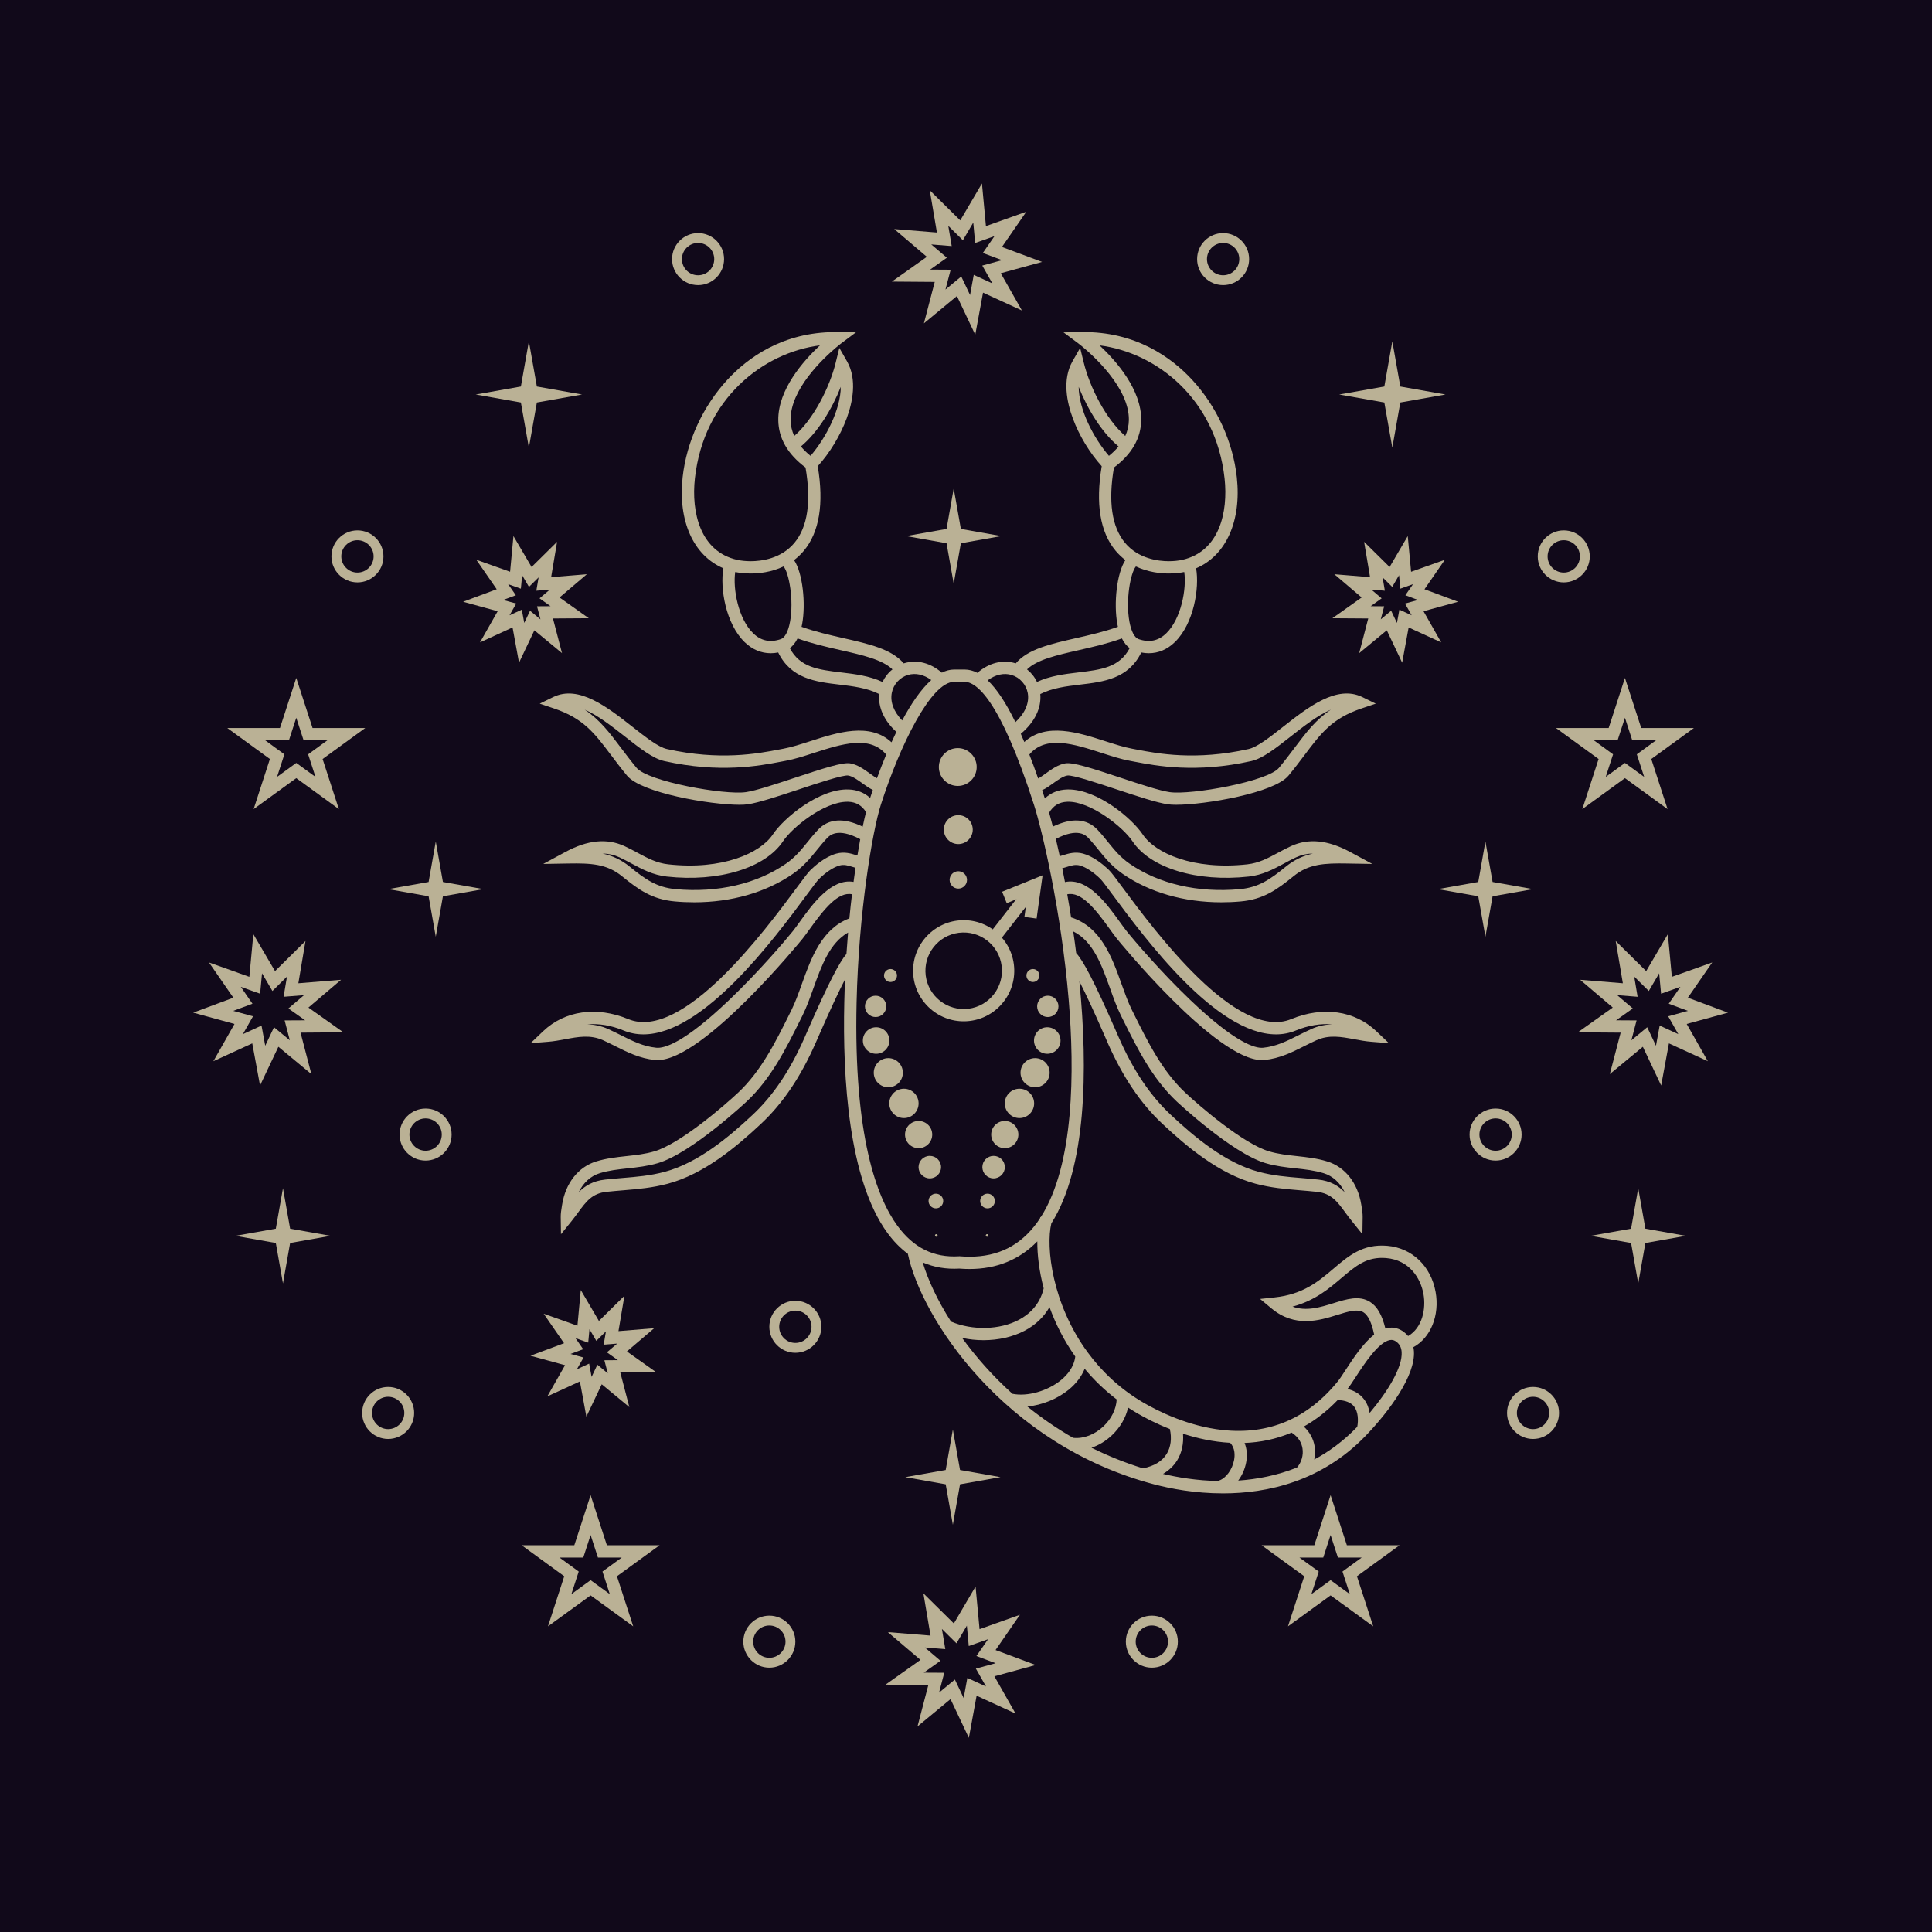 <svg xmlns="http://www.w3.org/2000/svg" xmlns:xlink="http://www.w3.org/1999/xlink" width="1080" zoomAndPan="magnify" viewBox="0 0 810 810" height="1080" preserveAspectRatio="xMidYMid meet" version="1.0"><defs><clipPath id="a329b3375b"><path d="M 661 391 L 724.465 391 L 724.465 455.156 L 661 455.156 Z M 661 391 " clip-rule="nonzero"/></clipPath><clipPath id="febf2810a5"><path d="M 371 665 L 434.352 665 L 434.352 728.594 L 371 728.594 Z M 371 665 " clip-rule="nonzero"/></clipPath><clipPath id="13b7d61edb"><path d="M 373 76.484 L 437 76.484 L 437 141 L 373 141 Z M 373 76.484 " clip-rule="nonzero"/></clipPath></defs><rect x="-81" width="972" fill="#ffffff" y="-81" height="972" fill-opacity="1"/><rect x="-81" width="972" fill="#ffffff" y="-81" height="972" fill-opacity="1"/><rect x="-81" width="972" fill="#11091a" y="-81" height="972" fill-opacity="1"/><path fill="#bab195" d="M 589.055 253.039 L 594.516 251.543 L 589.211 249.559 L 592.43 244.906 L 587.09 246.805 L 586.566 241.16 L 583.703 246.051 L 579.664 242.066 L 580.609 247.652 L 574.961 247.199 L 579.27 250.859 L 574.656 254.148 L 580.324 254.188 L 578.895 259.66 L 583.254 256.051 L 585.68 261.172 L 586.703 255.598 L 591.855 257.965 Z M 611.309 252.285 L 596.816 256.258 L 604.238 269.324 L 590.582 263.062 L 587.867 277.84 L 581.426 264.258 L 569.848 273.836 L 573.645 259.293 L 558.625 259.188 L 570.883 250.492 L 559.434 240.746 L 574.41 241.977 L 571.914 227.156 L 582.605 237.711 L 590.207 224.75 L 591.613 239.715 L 605.773 234.68 L 597.227 247.043 L 611.309 252.285 " fill-opacity="1" fill-rule="nonzero"/><path fill="#bab195" d="M 580.391 168.754 L 561.457 165.402 L 580.391 162.055 L 583.742 143.117 L 587.09 162.055 L 606.027 165.402 L 587.09 168.754 L 583.742 187.684 L 580.391 168.754 " fill-opacity="1" fill-rule="nonzero"/><path fill="#bab195" d="M 512.797 101.855 C 509.062 101.855 506.023 104.895 506.023 108.629 C 506.023 112.367 509.062 115.406 512.797 115.406 C 516.535 115.406 519.574 112.367 519.574 108.629 C 519.574 104.895 516.535 101.855 512.797 101.855 Z M 512.797 119.535 C 506.781 119.535 501.895 114.641 501.895 108.629 C 501.895 102.613 506.781 97.727 512.797 97.727 C 518.809 97.727 523.703 102.613 523.703 108.629 C 523.703 114.641 518.809 119.535 512.797 119.535 " fill-opacity="1" fill-rule="nonzero"/><path fill="#bab195" d="M 562.844 658.875 L 570.891 653.02 L 560.93 653.02 L 557.859 643.551 L 554.781 653.02 L 544.82 653.02 L 552.883 658.875 L 549.809 668.344 L 557.859 662.492 L 565.922 668.344 Z M 586.773 647.852 L 568.906 660.848 L 575.73 681.848 L 557.859 668.871 L 539.992 681.848 L 546.816 660.848 L 528.938 647.852 L 551.035 647.852 L 557.859 626.852 L 564.688 647.852 L 586.773 647.852 " fill-opacity="1" fill-rule="nonzero"/><path fill="#bab195" d="M 686.246 316.25 L 694.293 310.383 L 684.332 310.383 L 681.262 300.922 L 678.184 310.383 L 668.223 310.383 L 676.285 316.25 L 673.215 325.711 L 681.262 319.859 L 689.324 325.711 Z M 710.176 305.227 L 692.309 318.219 L 699.133 339.223 L 681.262 326.234 L 663.395 339.223 L 670.219 318.219 L 652.34 305.227 L 674.438 305.227 L 681.262 284.223 L 688.09 305.227 L 710.176 305.227 " fill-opacity="1" fill-rule="nonzero"/><g clip-path="url(#a329b3375b)"><path fill="#bab195" d="M 699.395 426.086 L 707.68 423.812 L 699.621 420.812 L 704.512 413.742 L 696.414 416.617 L 695.613 408.062 L 691.262 415.473 L 685.148 409.438 L 686.574 417.906 L 678.008 417.219 L 684.555 422.793 L 677.547 427.766 L 686.141 427.816 L 683.965 436.137 L 690.594 430.668 L 694.273 438.426 L 695.824 429.973 L 703.637 433.562 Z M 724.473 424.555 L 707.156 429.301 L 716.02 444.918 L 699.703 437.434 L 696.449 455.094 L 688.766 438.859 L 674.922 450.316 L 679.465 432.938 L 661.512 432.801 L 676.16 422.418 L 662.488 410.777 L 680.387 412.238 L 677.395 394.527 L 690.164 407.145 L 699.258 391.656 L 700.93 409.543 L 717.855 403.516 L 707.641 418.289 L 724.473 424.555 " fill-opacity="1" fill-rule="nonzero"/></g><path fill="#bab195" d="M 619.77 375.777 L 602.812 372.777 L 619.77 369.777 L 622.77 352.816 L 625.777 369.777 L 642.738 372.777 L 625.777 375.777 L 622.77 392.742 L 619.77 375.777 " fill-opacity="1" fill-rule="nonzero"/><path fill="#bab195" d="M 683.836 521.129 L 666.875 518.129 L 683.836 515.129 L 686.836 498.168 L 689.836 515.129 L 706.793 518.129 L 689.836 521.129 L 686.836 538.086 L 683.836 521.129 " fill-opacity="1" fill-rule="nonzero"/><path fill="#bab195" d="M 396.488 622.301 L 379.531 619.293 L 396.488 616.293 L 399.488 599.336 L 402.496 616.293 L 419.453 619.293 L 402.496 622.301 L 399.488 639.262 L 396.488 622.301 " fill-opacity="1" fill-rule="nonzero"/><path fill="#bab195" d="M 396.844 227.75 L 379.887 224.75 L 396.844 221.75 L 399.844 204.793 L 402.848 221.75 L 419.805 224.75 L 402.848 227.75 L 399.844 244.711 L 396.844 227.75 " fill-opacity="1" fill-rule="nonzero"/><path fill="#bab195" d="M 655.605 226.488 C 651.875 226.488 648.836 229.527 648.836 233.266 C 648.836 237 651.875 240.047 655.605 240.047 C 659.344 240.047 662.383 237 662.383 233.266 C 662.383 229.527 659.344 226.488 655.605 226.488 Z M 655.605 244.168 C 649.598 244.168 644.707 239.281 644.707 233.266 C 644.707 227.254 649.598 222.359 655.605 222.359 C 661.621 222.359 666.512 227.254 666.512 233.266 C 666.512 239.281 661.621 244.168 655.605 244.168 " fill-opacity="1" fill-rule="nonzero"/><path fill="#bab195" d="M 482.922 681.492 C 479.184 681.492 476.145 684.531 476.145 688.273 C 476.145 692.004 479.184 695.043 482.922 695.043 C 486.656 695.043 489.695 692.004 489.695 688.273 C 489.695 684.531 486.656 681.492 482.922 681.492 Z M 482.922 699.18 C 476.906 699.18 472.016 694.285 472.016 688.273 C 472.016 682.258 476.906 677.363 482.922 677.363 C 488.93 677.363 493.82 682.258 493.82 688.273 C 493.82 694.285 488.93 699.18 482.922 699.18 " fill-opacity="1" fill-rule="nonzero"/><path fill="#bab195" d="M 627.035 468.895 C 623.301 468.895 620.258 471.934 620.258 475.668 C 620.258 479.406 623.301 482.445 627.035 482.445 C 630.773 482.445 633.812 479.406 633.812 475.668 C 633.812 471.934 630.773 468.895 627.035 468.895 Z M 627.035 486.574 C 621.02 486.574 616.129 481.68 616.129 475.668 C 616.129 469.652 621.02 464.762 627.035 464.762 C 633.047 464.762 637.941 469.652 637.941 475.668 C 637.941 481.68 633.047 486.574 627.035 486.574 " fill-opacity="1" fill-rule="nonzero"/><path fill="#bab195" d="M 333.457 549.488 C 329.723 549.488 326.684 552.527 326.684 556.258 C 326.684 559.996 329.723 563.035 333.457 563.035 C 337.195 563.035 340.234 559.996 340.234 556.258 C 340.234 552.527 337.195 549.488 333.457 549.488 Z M 333.457 567.164 C 327.441 567.164 322.551 562.273 322.551 556.258 C 322.551 550.25 327.441 545.359 333.457 545.359 C 339.469 545.359 344.363 550.25 344.363 556.258 C 344.363 562.273 339.469 567.164 333.457 567.164 " fill-opacity="1" fill-rule="nonzero"/><path fill="#bab195" d="M 642.738 585.613 C 638.996 585.613 635.957 588.652 635.957 592.387 C 635.957 596.125 638.996 599.164 642.738 599.164 C 646.469 599.164 649.508 596.125 649.508 592.387 C 649.508 588.652 646.469 585.613 642.738 585.613 Z M 642.738 603.293 C 636.723 603.293 631.832 598.402 631.832 592.387 C 631.832 586.379 636.723 581.488 642.738 581.488 C 648.742 581.488 653.637 586.379 653.637 592.387 C 653.637 598.402 648.742 603.293 642.738 603.293 " fill-opacity="1" fill-rule="nonzero"/><path fill="#bab195" d="M 213.617 257.965 L 218.77 255.598 L 219.793 261.172 L 222.215 256.051 L 226.586 259.66 L 225.145 254.188 L 230.816 254.148 L 226.203 250.859 L 230.512 247.199 L 224.859 247.652 L 225.809 242.066 L 221.77 246.051 L 218.906 241.16 L 218.375 246.805 L 213.039 244.906 L 216.262 249.559 L 210.961 251.543 L 216.418 253.039 Z M 208.246 247.043 L 199.699 234.68 L 213.855 239.715 L 215.262 224.75 L 222.863 237.711 L 233.559 227.156 L 231.062 241.977 L 246.039 240.746 L 234.586 250.492 L 246.848 259.188 L 231.828 259.293 L 235.625 273.836 L 224.043 264.258 L 217.602 277.84 L 214.887 263.062 L 201.234 269.324 L 208.652 256.258 L 194.164 252.285 L 208.246 247.043 " fill-opacity="1" fill-rule="nonzero"/><path fill="#bab195" d="M 241.859 574.074 L 247.004 571.707 L 248.027 577.281 L 250.449 572.16 L 254.82 575.777 L 253.379 570.297 L 259.051 570.258 L 254.438 566.969 L 258.754 563.309 L 253.094 563.762 L 254.039 558.176 L 250.012 562.164 L 247.141 557.27 L 246.613 562.914 L 241.273 561.016 L 244.496 565.668 L 239.195 567.652 L 244.652 569.148 Z M 236.48 563.152 L 227.934 550.789 L 242.09 555.824 L 243.496 540.859 L 251.098 553.82 L 261.793 543.266 L 259.297 558.086 L 274.273 556.855 L 262.828 566.602 L 275.09 575.297 L 260.062 575.402 L 263.859 589.945 L 252.277 580.367 L 245.836 593.949 L 243.121 579.172 L 229.469 585.434 L 236.895 572.367 L 222.406 568.395 L 236.48 563.152 " fill-opacity="1" fill-rule="nonzero"/><path fill="#bab195" d="M 225.082 168.754 L 244.016 165.402 L 225.082 162.055 L 221.73 143.117 L 218.379 162.055 L 199.445 165.402 L 218.379 168.754 L 221.73 187.684 L 225.082 168.754 " fill-opacity="1" fill-rule="nonzero"/><path fill="#bab195" d="M 285.898 108.629 C 285.898 112.367 288.938 115.406 292.676 115.406 C 296.41 115.406 299.449 112.367 299.449 108.629 C 299.449 104.895 296.41 101.855 292.676 101.855 C 288.938 101.855 285.898 104.895 285.898 108.629 Z M 281.77 108.629 C 281.77 102.613 286.664 97.727 292.676 97.727 C 298.691 97.727 303.574 102.613 303.574 108.629 C 303.574 114.641 298.691 119.535 292.676 119.535 C 286.664 119.535 281.77 114.641 281.77 108.629 " fill-opacity="1" fill-rule="nonzero"/><path fill="#bab195" d="M 239.559 668.344 L 247.613 662.492 L 255.66 668.344 L 252.59 658.875 L 260.652 653.02 L 250.691 653.02 L 247.613 643.551 L 244.539 653.02 L 234.582 653.02 L 242.629 658.875 Z M 240.781 647.852 L 247.613 626.852 L 254.438 647.852 L 276.535 647.852 L 258.656 660.848 L 265.477 681.848 L 247.613 668.871 L 229.738 681.848 L 236.562 660.848 L 218.699 647.852 L 240.781 647.852 " fill-opacity="1" fill-rule="nonzero"/><path fill="#bab195" d="M 116.156 325.711 L 124.211 319.859 L 132.266 325.711 L 129.188 316.25 L 137.25 310.383 L 127.289 310.383 L 124.211 300.922 L 121.137 310.383 L 111.18 310.383 L 119.227 316.25 Z M 117.379 305.227 L 124.211 284.223 L 131.035 305.227 L 153.133 305.227 L 135.254 318.219 L 142.074 339.223 L 124.211 326.234 L 106.336 339.223 L 113.16 318.219 L 95.297 305.227 L 117.379 305.227 " fill-opacity="1" fill-rule="nonzero"/><path fill="#bab195" d="M 101.832 433.562 L 109.648 429.973 L 111.199 438.426 L 114.879 430.668 L 121.508 436.137 L 119.332 427.816 L 127.922 427.766 L 120.918 422.793 L 127.465 417.219 L 118.895 417.906 L 120.32 409.438 L 114.211 415.473 L 109.855 408.062 L 109.059 416.617 L 100.961 413.742 L 105.852 420.812 L 97.789 423.812 L 106.078 426.086 Z M 97.836 418.289 L 87.617 403.516 L 104.543 409.543 L 106.215 391.656 L 115.305 407.145 L 128.078 394.527 L 125.086 412.238 L 142.984 410.777 L 129.309 422.418 L 143.961 432.801 L 126.004 432.938 L 130.547 450.316 L 116.707 438.859 L 109.02 455.094 L 105.766 437.434 L 89.449 444.918 L 98.316 429.301 L 81 424.555 L 97.836 418.289 " fill-opacity="1" fill-rule="nonzero"/><path fill="#bab195" d="M 185.699 375.777 L 202.66 372.777 L 185.699 369.777 L 182.699 352.816 L 179.699 369.777 L 162.742 372.777 L 179.699 375.777 L 182.699 392.742 L 185.699 375.777 " fill-opacity="1" fill-rule="nonzero"/><path fill="#bab195" d="M 121.637 521.129 L 138.598 518.129 L 121.637 515.129 L 118.637 498.168 L 115.637 515.129 L 98.68 518.129 L 115.637 521.129 L 118.637 538.086 L 121.637 521.129 " fill-opacity="1" fill-rule="nonzero"/><path fill="#bab195" d="M 143.086 233.266 C 143.086 237 146.125 240.047 149.863 240.047 C 153.598 240.047 156.637 237 156.637 233.266 C 156.637 229.527 153.598 226.488 149.863 226.488 C 146.125 226.488 143.086 229.527 143.086 233.266 Z M 138.957 233.266 C 138.957 227.254 143.852 222.359 149.863 222.359 C 155.871 222.359 160.766 227.254 160.766 233.266 C 160.766 239.281 155.871 244.168 149.863 244.168 C 143.852 244.168 138.957 239.281 138.957 233.266 " fill-opacity="1" fill-rule="nonzero"/><path fill="#bab195" d="M 315.777 688.273 C 315.777 692.004 318.816 695.043 322.551 695.043 C 326.289 695.043 329.328 692.004 329.328 688.273 C 329.328 684.531 326.289 681.492 322.551 681.492 C 318.816 681.492 315.777 684.531 315.777 688.273 Z M 311.648 688.273 C 311.648 682.258 316.543 677.363 322.551 677.363 C 328.562 677.363 333.457 682.258 333.457 688.273 C 333.457 694.285 328.562 699.18 322.551 699.18 C 316.543 699.18 311.648 694.285 311.648 688.273 " fill-opacity="1" fill-rule="nonzero"/><path fill="#bab195" d="M 171.656 475.668 C 171.656 479.406 174.699 482.445 178.438 482.445 C 182.168 482.445 185.215 479.406 185.215 475.668 C 185.215 471.934 182.168 468.895 178.438 468.895 C 174.699 468.895 171.656 471.934 171.656 475.668 Z M 167.531 475.668 C 167.531 469.652 172.422 464.762 178.438 464.762 C 184.449 464.762 189.344 469.652 189.344 475.668 C 189.344 481.68 184.449 486.574 178.438 486.574 C 172.422 486.574 167.531 481.68 167.531 475.668 " fill-opacity="1" fill-rule="nonzero"/><path fill="#bab195" d="M 155.965 592.387 C 155.965 596.125 159.004 599.164 162.734 599.164 C 166.473 599.164 169.512 596.125 169.512 592.387 C 169.512 588.652 166.473 585.613 162.734 585.613 C 159.004 585.613 155.965 588.652 155.965 592.387 Z M 151.836 592.387 C 151.836 586.379 156.727 581.488 162.734 581.488 C 168.75 581.488 173.641 586.379 173.641 592.387 C 173.641 598.402 168.75 603.293 162.734 603.293 C 156.727 603.293 151.836 598.402 151.836 592.387 " fill-opacity="1" fill-rule="nonzero"/><path fill="#bab195" d="M 331.227 260.66 C 332.891 251.66 330.793 240.141 328.512 237.48 C 323.352 239.934 318.098 240.441 314.707 240.441 C 311.875 240.441 309.668 240.109 308.246 239.812 C 307.203 246.871 309.543 259.43 315.758 265.488 C 319.051 268.695 322.855 269.504 327.391 267.945 C 329.094 267.355 330.488 264.703 331.227 260.66 Z M 333.066 227.59 C 338.613 220.934 340.176 210.312 337.719 196.012 C 330.23 190.426 326.387 183.75 326.301 176.141 C 326.152 163.375 336.762 151.34 343.758 144.801 C 319.945 147.82 295.027 167.152 291.34 200.578 C 289.762 214.816 293.602 231.25 309.059 234.711 C 310.703 235.074 312.707 235.281 314.707 235.281 C 319.172 235.281 327.492 234.277 333.066 227.59 Z M 339.824 191.113 C 346.223 183.68 352.418 171.805 352.508 162.188 C 348.793 171.574 342.828 181.324 335.789 187.184 C 336.918 188.551 338.258 189.848 339.824 191.113 Z M 354.879 399.945 C 355.086 396.898 355.312 393.918 355.559 390.98 C 347.844 395.363 344.375 404.98 341.02 414.336 C 339.566 418.418 338.18 422.27 336.469 425.715 L 335.531 427.59 C 329.535 439.645 323.332 452.105 313.094 461.754 C 312.867 461.969 289.934 483.488 275.801 487.656 C 271.484 488.926 267.254 489.395 263.16 489.832 C 259.082 490.281 255.238 490.703 251.461 491.867 C 247.633 493.035 244.547 495.879 242.629 499.832 C 245.281 497.152 248.59 495.098 253.742 494.539 C 256.219 494.273 258.598 494.078 260.898 493.879 C 266.922 493.387 272.613 492.914 278.645 491.297 C 292.766 487.547 305.797 476.531 315.582 467.352 C 324.188 459.285 331.293 448.715 337.293 435.062 L 338.227 432.93 C 347.543 411.559 352.074 403.215 354.879 399.945 Z M 358.676 363.828 C 358.234 363.707 357.801 363.574 357.367 363.434 C 355.574 362.867 353.887 362.344 352.004 362.863 C 349.496 363.551 346.262 365.668 343.352 368.539 C 342.617 369.258 340.527 372.078 338.109 375.336 C 324.645 393.535 294.93 433.648 269.75 433.66 C 266.91 433.66 264.125 433.145 261.422 432.027 C 256.246 429.891 251.074 429.055 246.25 429.461 C 249.051 429.535 251.949 430.059 254.961 431.418 C 256.809 432.25 258.57 433.137 260.289 433.992 C 265.129 436.43 269.695 438.73 275.168 439.266 C 278.434 439.59 286.707 437.395 305.812 419.152 C 318.129 407.383 329.184 394.402 332.406 390.387 C 333.242 389.34 334.254 387.949 335.316 386.465 C 340.434 379.344 348.523 368.086 357.855 369.746 C 358.121 367.711 358.398 365.738 358.676 363.828 Z M 361.691 346.578 C 362.168 344.316 362.629 342.281 363.082 340.473 C 361.367 337.688 358.93 336.266 355.645 336.145 C 355.5 336.145 355.348 336.145 355.191 336.145 C 345.469 336.145 332.133 346.926 328.285 352.715 C 320.824 363.965 301.234 369.906 279.566 367.504 C 273.715 366.855 269.242 364.438 264.922 362.117 C 263.238 361.211 261.508 360.27 259.691 359.434 C 257.438 358.402 255.105 357.879 252.648 357.852 C 256.645 358.754 260.391 360.395 264.035 363.367 C 270.461 368.59 275.281 372.066 283.395 372.797 C 300.898 374.371 317.27 370.582 329.504 362.117 C 333.383 359.434 335.848 356.383 338.457 353.16 C 339.844 351.438 341.277 349.66 342.98 347.867 C 347.426 343.168 353.727 342.746 361.691 346.578 Z M 367.672 326.273 C 368.785 323.227 370.082 319.859 371.547 316.348 C 364.676 308.121 352.801 311.938 341.297 315.645 C 337.09 317.008 333.094 318.297 329.398 318.969 C 328.766 319.082 328.078 319.219 327.344 319.359 C 318.371 321.078 301.664 324.266 278.473 319.074 C 273.734 318.004 268.336 313.781 262.09 308.859 C 256.594 304.551 250.672 299.891 245.137 297.535 C 251.48 301.785 255.52 307.129 260.203 313.352 C 262.25 316.055 264.352 318.855 266.883 321.918 C 271.609 327.629 303.727 333.414 312.727 332.105 C 316.906 331.512 325.234 328.742 333.293 326.066 C 345.535 322.012 353.207 319.555 356.391 320.035 C 359.422 320.508 362.223 322.508 364.684 324.285 C 365.695 325.016 366.805 325.809 367.672 326.273 Z M 370.004 285.914 C 370.984 283.848 372.402 282.051 374.172 280.645 C 369.938 276.551 361.742 274.684 352.402 272.562 C 346.469 271.215 340.336 269.809 334.383 267.664 C 333.418 269.617 332.27 270.898 331.137 271.734 C 335.398 279.836 343.074 280.773 352.613 281.914 C 358.43 282.609 364.438 283.336 370.004 285.914 Z M 378.246 302.055 C 381.891 295.234 386.031 289.039 390.441 285.105 C 387.32 282.824 383.902 282.039 380.723 282.957 C 377.254 283.965 374.574 286.926 373.891 290.484 C 373.148 294.324 374.727 298.406 378.246 302.055 Z M 425.707 302.777 C 429.746 299.016 431.625 294.676 430.887 290.586 C 430.238 287.016 427.586 284.035 424.125 282.992 C 420.867 282.012 417.316 282.824 414.09 285.238 C 417.918 288.855 421.77 294.664 425.707 302.777 Z M 437.566 540.156 C 435.648 532.84 434.863 526.039 434.891 520.449 C 427.434 528.121 417.906 532.035 406.469 532.035 C 405.082 532.035 403.645 531.977 402.191 531.859 C 396.645 532.176 391.52 531.301 386.852 529.266 C 388.996 536.453 392.949 545.047 398.711 554.086 C 407.719 557.891 419.125 557.602 427.184 553.336 C 431.035 551.301 435.883 547.379 437.566 540.156 Z M 436.348 510.281 C 450.418 488.316 450.527 448.891 448.051 419.172 C 444.934 381.922 436.887 347.969 433.477 337.355 C 419.074 292.555 409.094 285.867 404.426 285.867 L 400.016 285.867 C 390.301 285.867 377.289 312.562 369.316 337.355 C 365.727 348.535 360 382.621 359.129 420.266 C 357.836 476.473 367.695 502.168 376.199 513.832 C 382.992 523.148 391.484 527.348 402.062 526.703 L 402.25 526.676 L 402.438 526.703 C 403.812 526.812 405.172 526.875 406.469 526.875 C 418.516 526.875 427.781 522.199 434.793 512.582 C 435.215 512.004 435.617 511.414 436.004 510.805 C 436.059 510.609 436.109 510.402 436.172 510.227 Z M 444.852 578.59 C 447.359 576.535 450.281 573.223 450.805 568.734 C 446.016 561.988 442.5 554.891 440.004 548.023 C 437.672 552.137 434.16 555.492 429.59 557.91 C 424.582 560.547 418.484 561.883 412.301 561.883 C 409.301 561.883 406.285 561.555 403.363 560.926 C 409.074 568.805 416.098 576.828 424.469 584.359 C 430.684 585.629 439.227 583.223 444.852 578.59 Z M 464.926 191.113 C 466.48 189.848 467.836 188.551 468.957 187.184 C 461.918 181.324 455.957 171.574 452.238 162.188 C 452.32 171.805 458.523 183.68 464.926 191.113 Z M 462.613 598.012 C 465.977 594.855 467.992 590.707 468.172 586.723 C 463.008 582.781 458.551 578.434 454.754 573.867 C 453.449 577.062 451.219 580.047 448.137 582.582 C 443.301 586.547 436.848 589.109 430.738 589.703 C 436.594 594.434 443.016 598.875 449.988 602.879 L 450.004 602.832 C 454.336 603.25 458.938 601.48 462.613 598.012 Z M 473.617 271.734 C 472.48 270.898 471.336 269.617 470.352 267.664 C 464.406 269.809 458.277 271.215 452.336 272.562 C 443.004 274.684 434.812 276.551 430.582 280.645 C 432.344 282.051 433.777 283.848 434.746 285.902 C 440.32 283.336 446.316 282.609 452.129 281.914 C 461.672 280.773 469.352 279.836 473.617 271.734 Z M 489.156 609.52 C 490.879 606.695 491.332 602.969 490.465 599.125 C 484.543 596.809 479.797 594.277 476.785 592.516 C 475.465 591.738 474.18 590.941 472.941 590.133 C 472.027 594.371 469.668 598.461 466.152 601.77 C 463.605 604.176 460.676 605.93 457.609 606.961 C 464.336 610.305 471.516 613.227 479.176 615.602 C 483.895 614.672 487.258 612.637 489.156 609.52 Z M 488.98 265.488 C 495.203 259.43 497.535 246.871 496.504 239.812 C 495.07 240.109 492.867 240.441 490.043 240.441 C 486.648 240.441 481.387 239.934 476.234 237.48 C 473.953 240.141 471.859 251.66 473.52 260.66 C 474.266 264.703 475.656 267.355 477.348 267.945 C 481.891 269.504 485.703 268.695 488.98 265.488 Z M 495.688 234.711 C 511.148 231.25 514.98 214.816 513.41 200.578 C 509.723 167.152 484.801 147.82 460.992 144.801 C 467.992 151.34 478.598 163.375 478.445 176.141 C 478.352 183.75 474.512 190.426 467.031 196.012 C 464.562 210.312 466.133 220.934 471.672 227.59 C 474.473 230.934 477.938 232.852 481.281 233.934 C 484.613 235.031 487.809 235.281 490.043 235.281 C 492.047 235.281 494.047 235.074 495.688 234.711 Z M 517.402 612.094 C 517.734 610.324 517.91 607.137 515.742 604.906 C 508.621 604.52 501.891 603.008 495.98 601.09 C 496.309 605.148 495.492 609.047 493.562 612.203 C 492.129 614.543 490.109 616.469 487.602 617.934 C 493.445 619.34 501.746 620.789 511.242 620.934 L 511.164 620.699 C 514.047 619.688 516.672 616.066 517.402 612.094 Z M 539.066 363.367 C 542.707 360.395 546.453 358.754 550.438 357.852 C 547.984 357.879 545.656 358.402 543.406 359.434 C 541.594 360.27 539.852 361.211 538.18 362.117 C 533.852 364.438 529.387 366.855 523.535 367.504 C 501.852 369.906 482.273 363.965 474.801 352.715 C 470.902 346.828 457.164 335.812 447.457 336.145 C 444.078 336.266 441.598 337.766 439.855 340.711 C 440.359 342.477 440.879 344.438 441.418 346.562 C 449.379 342.746 455.668 343.168 460.117 347.867 C 461.816 349.66 463.254 351.438 464.633 353.16 C 467.246 356.383 469.715 359.434 473.59 362.117 C 485.832 370.582 502.199 374.371 519.703 372.797 C 527.816 372.066 532.633 368.59 539.066 363.367 Z M 543.789 615.27 C 545.684 613.035 546.539 610.059 546.07 607.223 C 545.762 605.289 544.699 602.625 541.504 600.625 C 534.914 603.438 528.25 604.711 521.789 604.973 C 522.75 607.332 523.016 610.078 522.477 613.02 C 521.953 615.891 520.758 618.547 519.125 620.734 C 527.039 620.195 535.465 618.594 543.789 615.27 Z M 542.895 313.352 C 547.582 307.129 551.613 301.785 557.961 297.535 C 552.43 299.906 546.504 304.551 541.004 308.875 C 534.762 313.781 529.367 318.004 524.629 319.074 C 501.438 324.266 484.73 321.078 475.75 319.359 C 475.016 319.219 474.336 319.082 473.699 318.969 C 469.992 318.297 466.008 317.008 461.797 315.645 C 450.301 311.938 438.434 308.121 431.559 316.348 C 432.777 319.477 434.004 322.82 435.242 326.379 C 436.129 325.926 437.328 325.07 438.41 324.285 C 440.879 322.508 443.676 320.508 446.711 320.035 C 449.918 319.547 457.566 322.012 469.805 326.066 C 477.867 328.742 486.195 331.512 490.375 332.105 C 499.383 333.41 531.492 327.629 536.215 321.918 C 538.742 318.855 540.848 316.055 542.895 313.352 Z M 558.5 429.461 C 553.688 429.055 548.508 429.891 543.316 432.027 C 540.621 433.145 537.836 433.66 534.988 433.66 C 509.816 433.66 480.102 393.535 466.625 375.336 C 464.215 372.078 462.125 369.258 461.395 368.539 C 458.484 365.668 455.258 363.551 452.75 362.863 C 450.859 362.344 449.18 362.867 447.379 363.434 C 446.719 363.648 446.051 363.855 445.355 364.008 C 445.738 365.883 446.121 367.828 446.488 369.816 C 455.988 367.754 464.246 379.238 469.438 386.465 C 470.5 387.949 471.512 389.34 472.348 390.387 C 475.566 394.402 486.617 407.383 498.941 419.152 C 518.043 437.395 526.328 439.59 529.578 439.266 C 535.047 438.73 539.625 436.43 544.465 433.992 C 546.176 433.137 547.938 432.25 549.793 431.418 C 552.797 430.059 555.688 429.535 558.5 429.461 Z M 563.77 499.832 C 561.852 495.879 558.766 493.035 554.938 491.867 C 551.16 490.703 547.309 490.281 543.246 489.832 C 539.152 489.395 534.914 488.926 530.602 487.656 C 516.465 483.488 493.523 461.969 493.297 461.754 C 483.059 452.105 476.863 439.645 470.867 427.59 L 469.93 425.715 C 468.219 422.27 466.832 418.418 465.379 414.336 C 461.895 404.617 458.309 394.617 449.957 390.5 C 450.398 393.469 450.805 396.508 451.188 399.566 C 453.977 402.586 458.484 410.727 468.172 432.938 L 469.105 435.062 C 475.113 448.73 482.207 459.285 490.816 467.352 C 500.602 476.531 513.637 487.547 527.746 491.297 C 533.793 492.914 539.473 493.387 545.508 493.879 C 547.797 494.078 550.18 494.273 552.656 494.539 C 557.809 495.098 561.105 497.152 563.77 499.832 Z M 569.043 598.18 C 569.535 595.496 569.465 591.945 567.715 589.703 C 566.375 587.992 564.047 587.086 560.84 586.98 C 556.266 591.738 551.5 595.383 546.629 598.098 C 549.051 600.324 550.645 603.176 551.172 606.398 C 551.469 608.23 551.387 610.098 551.004 611.914 C 557.145 608.629 563.141 604.266 568.707 598.531 C 568.816 598.414 568.926 598.289 569.043 598.18 Z M 574.246 592.387 C 581.848 583.367 588.082 573.172 587.648 566.836 C 587.52 564.977 586.844 563.625 585.516 562.598 C 584.617 561.891 583.773 561.645 582.77 561.82 C 577.98 562.617 571.965 571.832 568.383 577.34 C 567.055 579.375 565.906 581.129 564.98 582.277 C 564.969 582.297 564.949 582.316 564.934 582.336 C 567.84 583.027 570.141 584.422 571.777 586.527 C 573.203 588.344 573.922 590.41 574.246 592.387 Z M 590.363 560.141 C 596.32 556.699 597.914 548.754 596.805 542.551 C 595.598 535.801 590.848 528.277 581.18 527.453 C 573.066 526.754 568.395 530.73 562.461 535.781 C 557.145 540.309 551.242 545.324 541.891 547.809 C 547.742 549.887 553.492 548.105 559.082 546.363 C 564.617 544.641 569.84 543.02 574.32 545.781 C 577.344 547.652 579.449 551.262 580.832 556.992 C 581.195 556.887 581.562 556.797 581.926 556.73 C 584.332 556.328 586.668 556.945 588.691 558.527 C 589.32 559.012 589.883 559.559 590.363 560.141 Z M 601.887 541.645 C 603.648 551.488 599.832 560.852 592.559 564.824 C 592.672 565.355 592.762 565.906 592.793 566.473 C 593.492 576.535 582.719 591.48 572.406 602.121 C 553.965 621.141 531.324 626.105 512.723 626.105 C 500.82 626.105 490.562 624.07 484.141 622.391 C 420.797 605.832 386.184 552.48 380.613 525.645 C 377.496 523.344 374.625 520.43 372.031 516.871 C 355.781 494.57 353.238 451.957 353.973 420.148 C 354.043 416.93 354.16 413.742 354.289 410.59 C 351.758 415.465 348.133 423.109 342.961 434.984 L 342.008 437.148 C 335.73 451.449 328.234 462.559 319.109 471.113 C 308.883 480.711 295.195 492.238 279.977 496.281 C 273.488 498.004 267.586 498.504 261.332 499.031 C 259.062 499.219 256.703 499.41 254.293 499.672 C 248.254 500.32 245.777 503.695 242.363 508.348 C 241.527 509.496 240.645 510.68 239.68 511.887 L 235.191 517.453 L 235.086 510.312 C 235.066 508.75 235.312 507.215 235.559 505.719 L 235.664 505.074 C 237.109 496.016 242.453 489.238 249.945 486.938 C 254.191 485.621 258.461 485.16 262.59 484.707 C 266.645 484.262 270.461 483.852 274.344 482.707 C 285.094 479.535 303.414 463.797 309.559 458.008 C 319.121 448.988 325.117 436.941 330.91 425.301 L 331.848 423.41 C 333.422 420.242 334.758 416.527 336.156 412.605 C 340.07 401.688 344.48 389.426 356.109 385.031 C 356.441 381.539 356.809 378.168 357.207 374.93 C 351.426 373.73 345.535 381.086 339.5 389.477 C 338.398 391.016 337.355 392.473 336.43 393.625 C 336.016 394.145 295.066 444.445 275.684 444.445 C 275.336 444.445 274.992 444.434 274.66 444.406 C 268.234 443.777 263.008 441.141 257.969 438.605 C 256.301 437.77 254.59 436.914 252.848 436.125 C 247.508 433.719 242.402 434.68 236.984 435.695 C 234.641 436.125 232.215 436.586 229.688 436.777 L 222.445 437.355 L 227.707 432.34 C 236.789 423.688 250.133 421.789 263.391 427.258 C 286.262 436.695 320.918 389.891 333.961 372.273 C 337.176 367.949 338.75 365.824 339.734 364.852 C 341.414 363.199 345.852 359.195 350.641 357.887 C 353.984 356.965 356.824 357.852 358.898 358.508 C 359.09 358.566 359.285 358.633 359.473 358.684 C 359.871 356.266 360.27 353.984 360.66 351.84 C 351.148 346.812 347.836 350.25 346.727 351.418 C 345.172 353.07 343.797 354.762 342.465 356.402 C 339.742 359.766 336.922 363.25 332.434 366.363 C 321.145 374.164 306.672 378.301 291.062 378.301 C 288.379 378.301 285.664 378.188 282.93 377.938 C 273.383 377.082 267.727 373.016 260.781 367.371 C 254.383 362.168 247.75 361.879 238.328 362.031 L 227.75 362.215 L 237.055 357.188 C 246.363 352.156 254.469 351.367 261.836 354.75 C 263.805 355.656 265.621 356.629 267.363 357.574 C 271.617 359.855 275.281 361.824 280.129 362.375 C 302.891 364.898 318.812 357.66 323.996 349.871 C 328.523 343.031 343.488 330.551 355.832 330.992 C 359.371 331.113 362.395 332.348 364.809 334.543 C 365.137 333.539 365.512 332.406 365.934 331.168 C 364.543 330.539 363.137 329.527 361.664 328.473 C 359.668 327.039 357.418 325.418 355.613 325.141 C 353.48 324.805 342.742 328.367 334.914 330.973 C 326.262 333.836 318.09 336.547 313.457 337.215 C 312.559 337.348 311.402 337.414 310.031 337.414 C 297.836 337.414 268.926 332.469 262.906 325.211 C 260.293 322.055 258.066 319.082 256.09 316.461 C 249.141 307.246 244.559 301.168 232.234 297.016 L 226.281 295.008 L 231.926 292.25 C 242.641 287.027 254.664 296.469 265.285 304.812 C 270.793 309.141 276.004 313.23 279.605 314.031 C 301.742 318.988 317.766 315.93 326.379 314.285 C 327.133 314.148 327.824 314.012 328.473 313.891 C 331.836 313.281 335.664 312.043 339.723 310.742 C 350.926 307.117 364.645 302.711 373.77 311.207 C 374.43 309.75 375.109 308.297 375.809 306.852 C 370.66 302.152 368.098 296.527 368.617 290.988 C 363.582 288.441 357.699 287.715 352.004 287.035 C 342.004 285.848 331.68 284.609 326.262 273.555 C 325.199 273.762 324.156 273.867 323.141 273.867 C 319.07 273.867 315.344 272.285 312.156 269.18 C 304.25 261.465 301.812 246.551 303.277 238.25 C 290.785 232.938 284.168 218.516 286.207 200.016 C 287.84 185.195 294.684 170.32 304.977 159.195 C 313.406 150.082 328.109 139.23 350.266 139.23 C 350.609 139.23 350.938 139.23 351.281 139.23 L 358.863 139.34 L 352.785 143.883 C 352.746 143.914 351.84 144.594 350.422 145.801 C 344.828 150.539 331.312 163.344 331.465 176.082 C 331.484 178.418 332.004 180.652 332.984 182.789 C 341.117 175.719 347.844 162.344 350.352 152.125 L 351.828 146.148 L 351.898 145.863 L 355.102 151.465 C 359.473 159.125 357.434 168.734 354.957 175.449 C 352.289 182.641 347.824 189.992 342.844 195.453 C 345.488 211.148 343.539 223.078 337.027 230.895 C 335.75 232.43 334.363 233.719 332.918 234.816 C 336.555 240.219 337.875 253.082 336.309 261.598 C 336.234 262.008 336.137 262.402 336.055 262.785 C 341.742 264.84 347.738 266.207 353.551 267.527 C 364.398 269.996 373.848 272.145 378.895 278.129 C 379.02 278.094 379.152 278.047 379.289 278.008 C 384.559 276.477 390.125 277.941 394.863 282.02 C 396.555 281.176 398.277 280.711 400.016 280.711 L 404.426 280.711 C 406.215 280.711 407.996 281.176 409.785 282.09 C 414.613 277.922 420.277 276.445 425.625 278.059 C 425.695 278.078 425.781 278.113 425.852 278.129 C 430.898 272.145 440.352 269.996 451.203 267.527 C 457.008 266.207 463.008 264.84 468.691 262.785 C 468.602 262.402 468.516 262.008 468.445 261.598 C 466.875 253.082 468.199 240.219 471.828 234.816 C 470.383 233.719 469.004 232.43 467.711 230.895 C 461.199 223.078 459.262 211.148 461.898 195.453 C 456.93 189.992 452.445 182.641 449.797 175.449 C 447.305 168.734 445.277 159.125 449.652 151.465 L 452.848 145.863 L 454.391 152.125 C 456.902 162.344 463.625 175.719 471.77 182.789 C 472.746 180.652 473.254 178.418 473.285 176.082 C 473.449 162.605 458.289 149.035 453.438 145.047 C 452.543 144.316 451.992 143.902 451.961 143.883 L 445.883 139.352 L 453.469 139.23 C 476.148 138.906 491.211 149.949 499.777 159.195 C 510.066 170.32 516.91 185.195 518.535 200.016 C 520.578 218.516 513.969 232.938 501.469 238.25 C 502.934 246.559 500.496 261.465 492.59 269.18 C 489.402 272.285 485.668 273.867 481.613 273.867 C 480.59 273.867 479.547 273.762 478.484 273.555 C 473.066 284.609 462.75 285.848 452.75 287.035 C 447.047 287.715 441.168 288.441 436.141 290.988 C 436.68 296.871 433.758 302.828 427.969 307.648 C 428.457 308.766 428.949 309.906 429.441 311.09 C 438.578 302.742 452.219 307.145 463.379 310.742 C 467.434 312.043 471.258 313.281 474.629 313.891 C 475.273 314.012 475.969 314.148 476.719 314.285 C 485.324 315.93 501.344 318.988 523.496 314.031 C 527.09 313.23 532.309 309.141 537.816 304.812 C 548.438 296.469 560.457 287.027 571.168 292.25 L 576.812 295.008 L 570.859 297.016 C 558.539 301.168 553.957 307.246 547.012 316.461 C 545.043 319.082 542.801 322.055 540.188 325.211 C 534.172 332.469 505.266 337.414 493.07 337.414 C 491.695 337.414 490.531 337.348 489.641 337.215 C 485.008 336.547 476.836 333.836 468.188 330.973 C 460.352 328.367 449.633 324.805 447.48 325.141 C 445.68 325.418 443.43 327.039 441.434 328.473 C 439.879 329.586 438.391 330.66 436.918 331.277 C 437.293 332.418 437.672 333.586 438.055 334.758 C 440.508 332.426 443.613 331.113 447.27 330.992 C 447.477 330.98 447.688 330.98 447.91 330.98 C 460.168 330.98 474.66 343.16 479.105 349.871 C 484.281 357.66 500.219 364.898 522.965 362.375 C 527.816 361.824 531.477 359.855 535.723 357.574 C 537.473 356.629 539.293 355.656 541.262 354.75 C 548.633 351.367 556.73 352.168 566.043 357.188 L 575.363 362.215 L 564.773 362.031 C 555.371 361.871 548.715 362.156 542.312 367.371 C 535.371 373.016 529.715 377.082 520.172 377.938 C 517.434 378.188 514.719 378.301 512.039 378.301 C 496.414 378.301 481.949 374.172 470.66 366.363 C 469.262 365.391 468.023 364.379 466.895 363.348 C 464.422 361.086 462.504 358.715 460.629 356.402 C 459.301 354.762 457.926 353.07 456.371 351.418 C 455.277 350.258 452.012 346.863 442.672 351.715 C 443.211 353.996 443.762 356.406 444.305 358.961 C 444.766 358.844 445.305 358.684 445.844 358.508 C 447.914 357.852 450.766 356.965 454.109 357.887 C 458.297 359.031 462.211 362.242 464.266 364.133 C 464.551 364.398 464.809 364.645 465.016 364.852 C 465.996 365.824 467.578 367.949 470.777 372.273 C 483.828 389.891 518.484 436.695 541.355 427.258 C 554.625 421.789 567.961 423.688 577.039 432.34 L 582.309 437.355 L 575.051 436.777 C 572.535 436.586 570.105 436.125 567.766 435.695 C 562.344 434.68 557.23 433.719 551.902 436.125 C 550.16 436.914 548.441 437.77 546.785 438.605 C 541.734 441.141 536.512 443.777 530.086 444.406 C 529.754 444.434 529.418 444.445 529.066 444.445 C 509.684 444.457 468.73 394.145 468.32 393.625 C 467.391 392.473 466.344 391.016 465.242 389.477 C 459.184 381.035 453.242 373.645 447.441 374.949 C 448 378.07 448.543 381.305 449.062 384.617 C 461.602 388.602 466.195 401.316 470.227 412.605 C 471.645 416.527 472.961 420.242 474.543 423.41 L 475.484 425.301 C 481.281 436.941 487.27 448.988 496.836 458.008 C 502.984 463.797 521.293 479.535 532.055 482.707 C 535.93 483.852 539.754 484.262 543.805 484.707 C 547.93 485.16 552.203 485.621 556.445 486.938 C 563.945 489.238 569.285 496.016 570.73 505.074 L 570.832 505.703 C 571.078 507.203 571.336 508.75 571.305 510.312 L 571.203 517.453 L 566.723 511.887 C 565.738 510.68 564.875 509.496 564.027 508.348 C 560.613 503.695 558.145 500.32 552.098 499.672 C 549.68 499.41 547.34 499.219 545.074 499.031 C 538.82 498.504 532.902 498.004 526.422 496.281 C 511.203 492.238 497.504 480.711 487.289 471.113 C 478.164 462.57 470.676 451.449 464.375 437.148 L 463.449 435.004 C 458.551 423.773 455.039 416.32 452.531 411.422 C 456.254 448.832 455.398 489.848 440.773 512.922 C 438.402 522.852 441.105 546.711 456.043 567.023 L 456.047 567.023 C 456.047 567.027 456.047 567.027 456.047 567.027 C 461.848 574.914 469.477 582.277 479.383 588.066 C 485.547 591.656 498.039 597.941 512.496 599.527 C 531.93 601.668 548.234 594.773 560.965 579.039 C 561.727 578.098 562.809 576.434 564.059 574.527 C 567.332 569.512 571.461 563.18 576.125 559.551 C 575.09 554.535 573.574 551.387 571.602 550.168 C 569.129 548.645 565.18 549.867 560.625 551.293 C 553.16 553.613 542.934 556.797 532.988 548.496 L 528.301 544.586 L 534.367 543.945 C 546.391 542.676 552.863 537.172 559.129 531.848 C 565.422 526.492 571.375 521.434 581.621 522.312 C 591.984 523.203 599.941 530.785 601.887 541.645 " fill-opacity="1" fill-rule="nonzero"/><path fill="#bab195" d="M 403.629 390.957 C 394.789 391.168 387.773 398.543 387.992 407.383 C 388.207 416.23 395.582 423.246 404.422 423.035 C 413.266 422.812 420.285 415.438 420.062 406.598 C 419.852 397.754 412.477 390.734 403.629 390.957 Z M 404.551 428.184 C 392.859 428.477 383.121 419.203 382.828 407.512 C 382.543 395.82 391.816 386.082 403.508 385.797 C 415.191 385.504 424.938 394.777 425.223 406.469 C 425.512 418.16 416.234 427.898 404.551 428.184 " fill-opacity="1" fill-rule="nonzero"/><path fill="#bab195" d="M 434.598 385.121 L 429.492 384.418 L 430.777 375.117 L 422.078 378.656 L 420.137 373.871 L 437.113 366.973 L 434.598 385.121 " fill-opacity="1" fill-rule="nonzero"/><path fill="#bab195" d="M 418.043 395.691 L 413.973 392.523 L 431.91 369.461 L 435.98 372.629 L 418.043 395.691 " fill-opacity="1" fill-rule="nonzero"/><path fill="#bab195" d="M 409.48 321.582 C 409.48 325.957 405.93 329.508 401.551 329.508 C 397.168 329.508 393.617 325.957 393.617 321.582 C 393.617 317.203 397.168 313.648 401.551 313.648 C 405.93 313.648 409.48 317.203 409.48 321.582 " fill-opacity="1" fill-rule="nonzero"/><path fill="#bab195" d="M 407.828 347.828 C 407.828 351.172 405.113 353.887 401.77 353.887 C 398.418 353.887 395.703 351.172 395.703 347.828 C 395.703 344.477 398.418 341.762 401.77 341.762 C 405.113 341.762 407.828 344.477 407.828 347.828 " fill-opacity="1" fill-rule="nonzero"/><path fill="#bab195" d="M 405.418 368.91 C 405.418 370.926 403.785 372.551 401.777 372.551 C 399.762 372.551 398.137 370.926 398.137 368.91 C 398.137 366.898 399.762 365.273 401.777 365.273 C 403.785 365.273 405.418 366.898 405.418 368.91 " fill-opacity="1" fill-rule="nonzero"/><path fill="#bab195" d="M 433.051 411.711 C 431.547 411.711 430.328 410.492 430.328 408.996 C 430.328 407.492 431.547 406.273 433.051 406.273 C 434.547 406.273 435.766 407.492 435.766 408.996 C 435.766 410.492 434.547 411.711 433.051 411.711 " fill-opacity="1" fill-rule="nonzero"/><path fill="#bab195" d="M 439.289 426.391 C 436.82 426.391 434.82 424.387 434.82 421.918 C 434.82 419.449 436.82 417.453 439.289 417.453 C 441.758 417.453 443.762 419.449 443.762 421.918 C 443.762 424.387 441.758 426.391 439.289 426.391 " fill-opacity="1" fill-rule="nonzero"/><path fill="#bab195" d="M 439.07 441.801 C 435.992 441.801 433.504 439.312 433.504 436.242 C 433.504 433.164 435.992 430.676 439.07 430.676 C 442.141 430.676 444.629 433.164 444.629 436.242 C 444.629 439.312 442.141 441.801 439.07 441.801 " fill-opacity="1" fill-rule="nonzero"/><path fill="#bab195" d="M 433.965 455.832 C 430.594 455.832 427.859 453.098 427.859 449.727 C 427.859 446.355 430.594 443.621 433.965 443.621 C 437.332 443.621 440.062 446.355 440.062 449.727 C 440.062 453.098 437.332 455.832 433.965 455.832 " fill-opacity="1" fill-rule="nonzero"/><path fill="#bab195" d="M 427.414 468.754 C 424.016 468.754 421.262 466 421.262 462.602 C 421.262 459.207 424.016 456.453 427.414 456.453 C 430.809 456.453 433.562 459.207 433.562 462.602 C 433.562 466 430.809 468.754 427.414 468.754 " fill-opacity="1" fill-rule="nonzero"/><path fill="#bab195" d="M 421.258 481.371 C 418.113 481.371 415.559 478.816 415.559 475.668 C 415.559 472.523 418.113 469.973 421.258 469.973 C 424.406 469.973 426.953 472.523 426.953 475.668 C 426.953 478.816 424.406 481.371 421.258 481.371 " fill-opacity="1" fill-rule="nonzero"/><path fill="#bab195" d="M 416.566 494.039 C 413.965 494.039 411.852 491.926 411.852 489.32 C 411.852 486.719 413.965 484.609 416.566 484.609 C 419.168 484.609 421.281 486.719 421.281 489.32 C 421.281 491.926 419.168 494.039 416.566 494.039 " fill-opacity="1" fill-rule="nonzero"/><path fill="#bab195" d="M 414.02 506.613 C 412.312 506.613 410.934 505.23 410.934 503.527 C 410.934 501.828 412.312 500.449 414.02 500.449 C 415.723 500.449 417.102 501.828 417.102 503.527 C 417.102 505.23 415.723 506.613 414.02 506.613 " fill-opacity="1" fill-rule="nonzero"/><path fill="#bab195" d="M 413.844 518.512 C 413.539 518.512 413.293 518.266 413.293 517.961 C 413.293 517.66 413.539 517.414 413.844 517.414 C 414.141 517.414 414.395 517.66 414.395 517.961 C 414.395 518.266 414.141 518.512 413.844 518.512 " fill-opacity="1" fill-rule="nonzero"/><path fill="#bab195" d="M 373.348 411.711 C 371.844 411.711 370.625 410.492 370.625 408.996 C 370.625 407.492 371.844 406.273 373.348 406.273 C 374.852 406.273 376.07 407.492 376.07 408.996 C 376.07 410.492 374.852 411.711 373.348 411.711 " fill-opacity="1" fill-rule="nonzero"/><path fill="#bab195" d="M 367.109 426.391 C 364.637 426.391 362.637 424.387 362.637 421.918 C 362.637 419.449 364.637 417.453 367.109 417.453 C 369.578 417.453 371.574 419.449 371.574 421.918 C 371.574 424.387 369.578 426.391 367.109 426.391 " fill-opacity="1" fill-rule="nonzero"/><path fill="#bab195" d="M 367.328 441.801 C 364.258 441.801 361.762 439.312 361.762 436.242 C 361.762 433.164 364.258 430.676 367.328 430.676 C 370.398 430.676 372.887 433.164 372.887 436.242 C 372.887 439.312 370.398 441.801 367.328 441.801 " fill-opacity="1" fill-rule="nonzero"/><path fill="#bab195" d="M 372.434 455.832 C 369.066 455.832 366.328 453.098 366.328 449.727 C 366.328 446.355 369.066 443.621 372.434 443.621 C 375.805 443.621 378.531 446.355 378.531 449.727 C 378.531 453.098 375.805 455.832 372.434 455.832 " fill-opacity="1" fill-rule="nonzero"/><path fill="#bab195" d="M 378.984 468.754 C 375.582 468.754 372.836 466 372.836 462.602 C 372.836 459.207 375.582 456.453 378.984 456.453 C 382.383 456.453 385.129 459.207 385.129 462.602 C 385.129 466 382.383 468.754 378.984 468.754 " fill-opacity="1" fill-rule="nonzero"/><path fill="#bab195" d="M 385.141 481.371 C 381.992 481.371 379.438 478.816 379.438 475.668 C 379.438 472.523 381.992 469.973 385.141 469.973 C 388.285 469.973 390.84 472.523 390.84 475.668 C 390.84 478.816 388.285 481.371 385.141 481.371 " fill-opacity="1" fill-rule="nonzero"/><path fill="#bab195" d="M 389.828 494.039 C 387.223 494.039 385.109 491.926 385.109 489.32 C 385.109 486.719 387.223 484.609 389.828 484.609 C 392.434 484.609 394.543 486.719 394.543 489.32 C 394.543 491.926 392.434 494.039 389.828 494.039 " fill-opacity="1" fill-rule="nonzero"/><path fill="#bab195" d="M 392.379 506.613 C 390.676 506.613 389.297 505.23 389.297 503.527 C 389.297 501.828 390.676 500.449 392.379 500.449 C 394.078 500.449 395.457 501.828 395.457 503.527 C 395.457 505.23 394.078 506.613 392.379 506.613 " fill-opacity="1" fill-rule="nonzero"/><path fill="#bab195" d="M 392.555 518.512 C 392.25 518.512 392.004 518.266 392.004 517.961 C 392.004 517.66 392.25 517.414 392.555 517.414 C 392.859 517.414 393.105 517.66 393.105 517.961 C 393.105 518.266 392.859 518.512 392.555 518.512 " fill-opacity="1" fill-rule="nonzero"/><g clip-path="url(#febf2810a5)"><path fill="#bab195" d="M 409.137 699.578 L 417.426 697.312 L 409.363 694.305 L 414.258 687.242 L 406.156 690.117 L 405.359 681.562 L 401.004 688.973 L 394.902 682.938 L 396.32 691.406 L 387.754 690.715 L 394.297 696.289 L 387.293 701.266 L 395.887 701.316 L 393.707 709.633 L 400.34 704.16 L 404.02 711.926 L 405.566 703.477 L 413.383 707.066 Z M 434.215 698.059 L 416.902 702.801 L 425.766 718.418 L 409.449 710.934 L 406.195 728.594 L 398.512 712.359 L 384.668 723.816 L 389.211 706.438 L 371.254 706.301 L 385.906 695.918 L 372.234 684.273 L 390.133 685.73 L 387.137 668.02 L 399.91 680.645 L 409.008 665.156 L 410.68 683.035 L 427.602 677.008 L 417.387 691.789 L 434.215 698.059 " fill-opacity="1" fill-rule="nonzero"/></g><g clip-path="url(#13b7d61edb)"><path fill="#bab195" d="M 411.82 111.336 L 420.109 109.07 L 412.047 106.062 L 416.941 99 L 408.832 101.875 L 408.043 93.32 L 403.688 100.73 L 397.578 94.695 L 399.004 103.164 L 390.438 102.473 L 396.98 108.047 L 389.969 113.023 L 398.57 113.074 L 396.391 121.387 L 403.016 115.918 L 406.703 123.684 L 408.25 115.23 L 416.059 118.82 Z M 436.898 109.812 L 419.578 114.559 L 428.441 130.176 L 412.133 122.691 L 408.879 140.352 L 401.195 124.117 L 387.352 135.574 L 391.895 118.195 L 373.93 118.059 L 388.59 107.676 L 374.918 96.031 L 392.809 97.488 L 389.812 79.777 L 402.594 92.402 L 411.684 76.914 L 413.355 94.793 L 430.281 88.766 L 420.062 103.547 L 436.898 109.812 " fill-opacity="1" fill-rule="nonzero"/></g></svg>